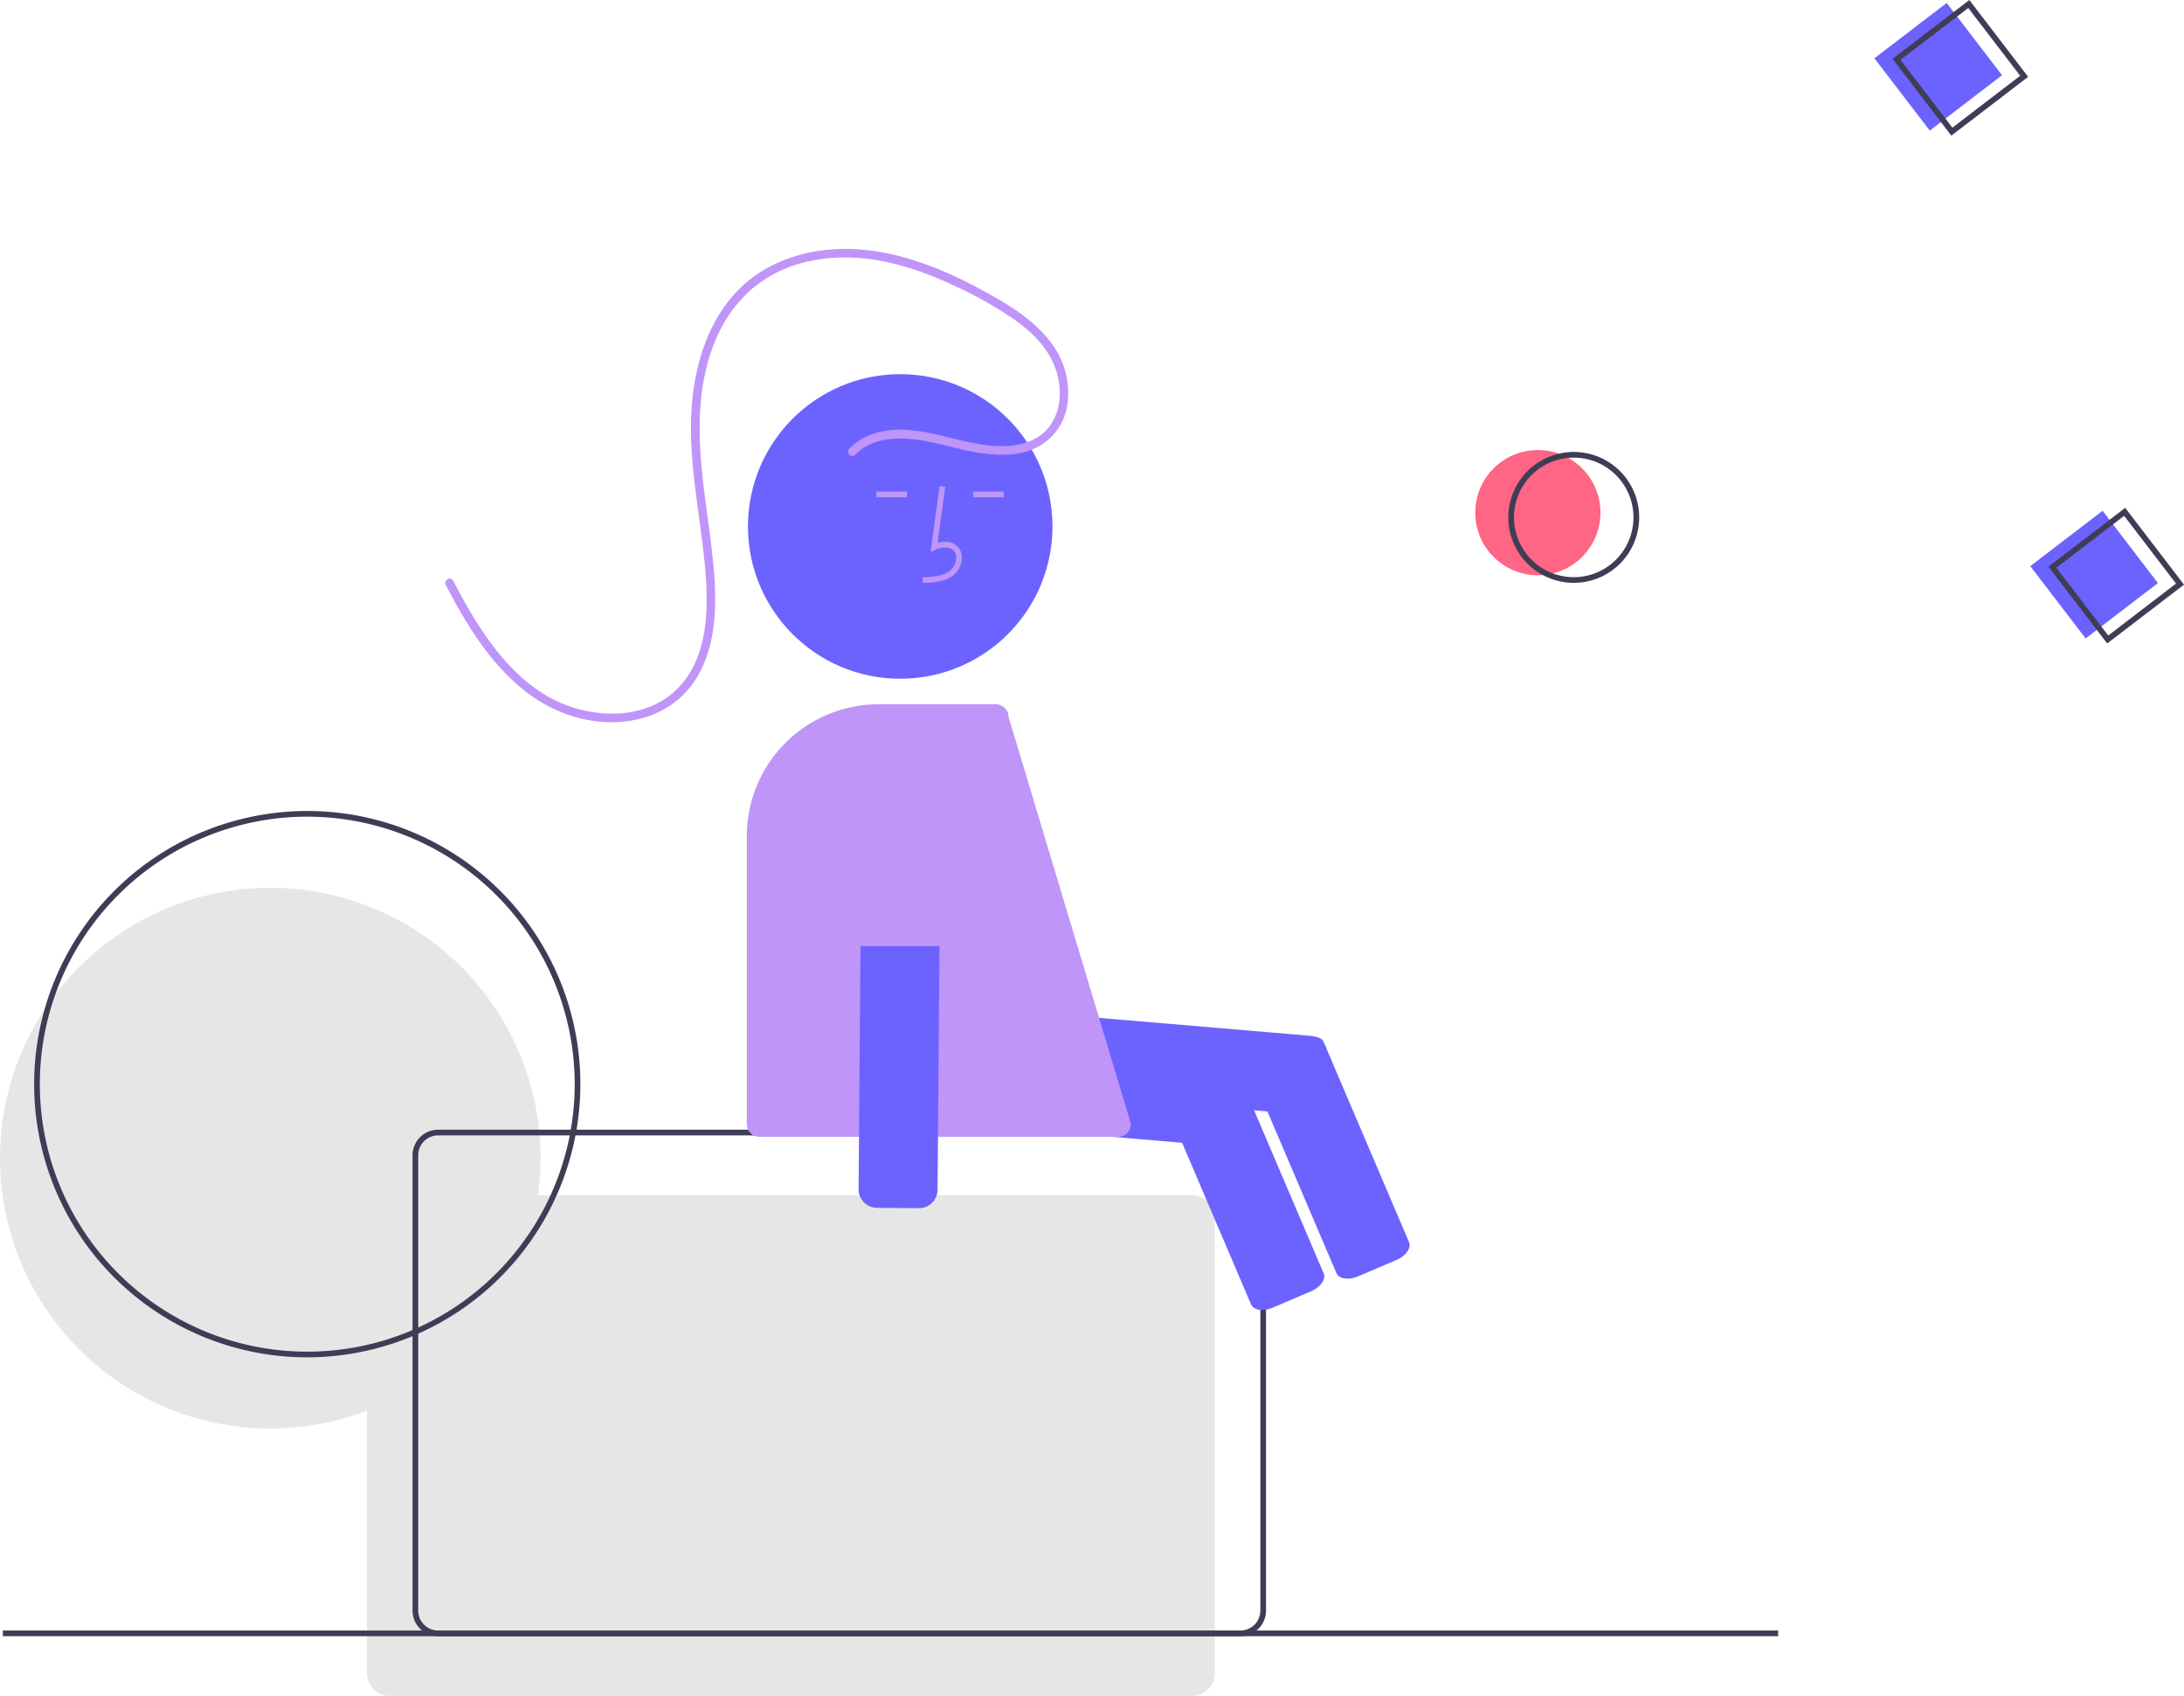 <svg height="595.996" viewBox="0 0 767.655 595.996" width="767.655" xmlns="http://www.w3.org/2000/svg"><g transform="translate(-216.173 -152.002)"><path d="m682.612 523.032-1.251 14.707a6.508 6.508 0 0 1 -7.028 5.926l-122.571-10.428a6.508 6.508 0 0 1 -5.926-7.028l1.251-14.707a6.508 6.508 0 0 1 7.028-5.926l122.571 10.428a6.508 6.508 0 0 1 5.926 7.028z" fill="#6c63ff"/><path d="m707.042 594.767-13.576 5.792c-3.296 1.406-6.689.885-7.563-1.163l-29.984-70.278c-.874-2.048 1.098-4.858 4.394-6.264l13.576-5.792c3.296-1.406 6.689-.885 7.563 1.163l29.984 70.278c.874 2.048-1.098 4.858-4.394 6.264z" fill="#6c63ff"/><path d="m635.173 571.998h-229.889a95.002 95.002 0 1 0 -94.111 82 94.764 94.764 0 0 0 34-6.272v92.272a8 8 0 0 0 8 8h282a8 8 0 0 0 8-8v-160a8 8 0 0 0 -8-8z" fill="#e6e6e6"/><path d="m652.173 726.998h-282a9.01 9.01 0 0 1 -9-9v-160a9.01 9.01 0 0 1 9-9h282a9.01 9.01 0 0 1 9 9v160a9.01 9.01 0 0 1 -9 9zm-282-176a7.008 7.008 0 0 0 -7 7v160a7.008 7.008 0 0 0 7 7h282a7.008 7.008 0 0 0 7-7v-160a7.008 7.008 0 0 0 -7-7z" fill="#3f3d56"/><path d="m652.612 534.032-1.251 14.707a6.508 6.508 0 0 1 -7.028 5.926l-122.571-10.428a6.508 6.508 0 0 1 -5.926-7.028l1.251-14.707a6.508 6.508 0 0 1 7.028-5.926l122.571 10.428a6.508 6.508 0 0 1 5.926 7.028z" fill="#6c63ff"/><path d="m677.042 605.767-13.576 5.792c-3.296 1.406-6.689.885-7.563-1.163l-29.984-70.278c-.874-2.048 1.098-4.858 4.394-6.264l13.576-5.792c3.296-1.406 6.689-.885 7.563 1.163l29.984 70.278c.874 2.048-1.098 4.858-4.394 6.264z" fill="#6c63ff"/></g><path d="m881.41 159.512h32v32h-32z" fill="#6c63ff" transform="matrix(.794 -.608 .608 .794 -137.99 429.732)"/><circle cx="540.541" cy="180.152" fill="#ff6584" r="22"/><path d="m751.069 347.812a23 23 0 1 1 32.244 4.279 23.026 23.026 0 0 1 -32.244-4.279zm34.935-26.75a21 21 0 1 0 -3.907 29.44 21.024 21.024 0 0 0 3.907-29.44z" fill="#3f3d56" transform="translate(-216.173 -152.002)"/><path d="m902.05 199.668-20.67-26.995 26.995-20.67 20.67 26.995zm-17.866-26.623 18.238 23.819 23.819-18.238-18.238-23.819z" fill="#3f3d56" transform="translate(-216.173 -152.002)"/><path d="m936.191 337.975h32v32h-32z" fill="#6c63ff" transform="matrix(.794 -.608 .608 .794 -235.199 499.804)"/><path d="m956.832 378.13-20.67-26.995 26.995-20.67 20.67 26.995zm-17.866-26.623 18.238 23.819 23.819-18.238-18.238-23.819z" fill="#3f3d56" transform="translate(-216.173 -152.002)"/><path d="m1 572.996h624v2h-624z" fill="#3f3d56"/><path d="m324.173 628.998a96 96 0 1 1 96-96 96.109 96.109 0 0 1 -96 96zm0-190a94 94 0 1 0 94 94 94.106 94.106 0 0 0 -94-94z" fill="#3f3d56" transform="translate(-216.173 -152.002)"/><circle cx="316.421" cy="185.006" fill="#6c63ff" r="53.519"/><path d="m540.47 356.845-.056-2c3.721-.104 7.001-.337 9.466-2.138a6.148 6.148 0 0 0 2.381-4.528 3.514 3.514 0 0 0 -1.153-2.895c-1.636-1.382-4.269-.935-6.188-.055l-1.655.759 3.173-23.19 1.981.271-2.699 19.727c2.607-.767 5.023-.437 6.678.961a5.471 5.471 0 0 1 1.86 4.492 8.133 8.133 0 0 1 -3.2 6.073c-3.167 2.314-7.283 2.43-10.59 2.522z" fill="#bf95f9" transform="translate(-216.173 -152.002)"/><path d="m342.047 172.768h10.771v2h-10.771z" fill="#bf95f9"/><path d="m308.047 172.768h10.771v2h-10.771z" fill="#bf95f9"/><path d="m609.173 551.498h-126a4.505 4.505 0 0 1 -4.5-4.5v-101.221a46.332 46.332 0 0 1 46.279-46.279h41.221a4.505 4.505 0 0 1 4.5 4.425l43 143.002v.073a4.505 4.505 0 0 1 -4.5 4.5z" fill="#bf95f9" transform="translate(-216.173 -152.002)"/><path d="m525.475 440.453 14.759.116a6.508 6.508 0 0 1 6.449 6.551l-.967 123.01a6.508 6.508 0 0 1 -6.551 6.449l-14.759-.116a6.508 6.508 0 0 1 -6.449-6.551l.967-123.01a6.508 6.508 0 0 1 6.551-6.449z" fill="#6c63ff" transform="translate(-216.173 -152.002)"/><path d="m510.673 435.498a22 22 0 1 1 44 0v49h-44z" fill="#bf95f9" transform="translate(-216.173 -152.002)"/><path d="m516.785 311.802c5.069-5.216 12.433-6.112 19.362-5.545 7.421.608 14.452 3.073 21.731 4.444 7.18 1.352 14.964 1.958 21.826-1.037a20.091 20.091 0 0 0 11.723-15.979 29.036 29.036 0 0 0 -5.257-20.479c-4.7-6.641-11.377-11.506-18.318-15.589-14.962-8.802-31.644-16.504-49.15-17.928-15.804-1.285-32.563 3.082-43.681 14.886-10.422 11.064-14.858 26.506-15.781 41.376-1.177 18.979 3.252 37.722 4.855 56.541 1.247 14.643.78 32.223-11.112 42.739-10.519 9.302-26.536 9.191-38.938 4.109-14.741-6.04-25.084-19.598-32.908-32.923-1.992-3.392-3.864-6.853-5.679-10.342-.891-1.713-3.481-.198-2.59 1.514 7.321 14.07 15.838 28.124 28.644 37.874 11.197 8.525 26.138 12.631 39.979 9.028a32.25 32.25 0 0 0 17.098-10.805c4.744-5.91 7.233-13.182 8.271-20.622 1.112-7.963.724-15.988-.081-23.96-.969-9.597-2.515-19.125-3.573-28.711-1.802-16.327-2.051-33.272 4.401-48.698a48.551 48.551 0 0 1 12.631-17.98 46.216 46.216 0 0 1 21.085-10.054c16.959-3.519 34.199 1.246 49.551 8.426a139.428 139.428 0 0 1 22.157 12.433c6.197 4.436 11.969 10.245 14.357 17.653 2.057 6.384 1.886 13.941-2.216 19.508-4.384 5.949-11.981 7.435-18.946 7.077-14.307-.736-28.724-9.05-43.12-4.305a20.744 20.744 0 0 0 -8.444 5.228c-1.346 1.385.773 3.509 2.121 2.121z" fill="#bf95f9" transform="translate(-216.173 -152.002)"/></svg>